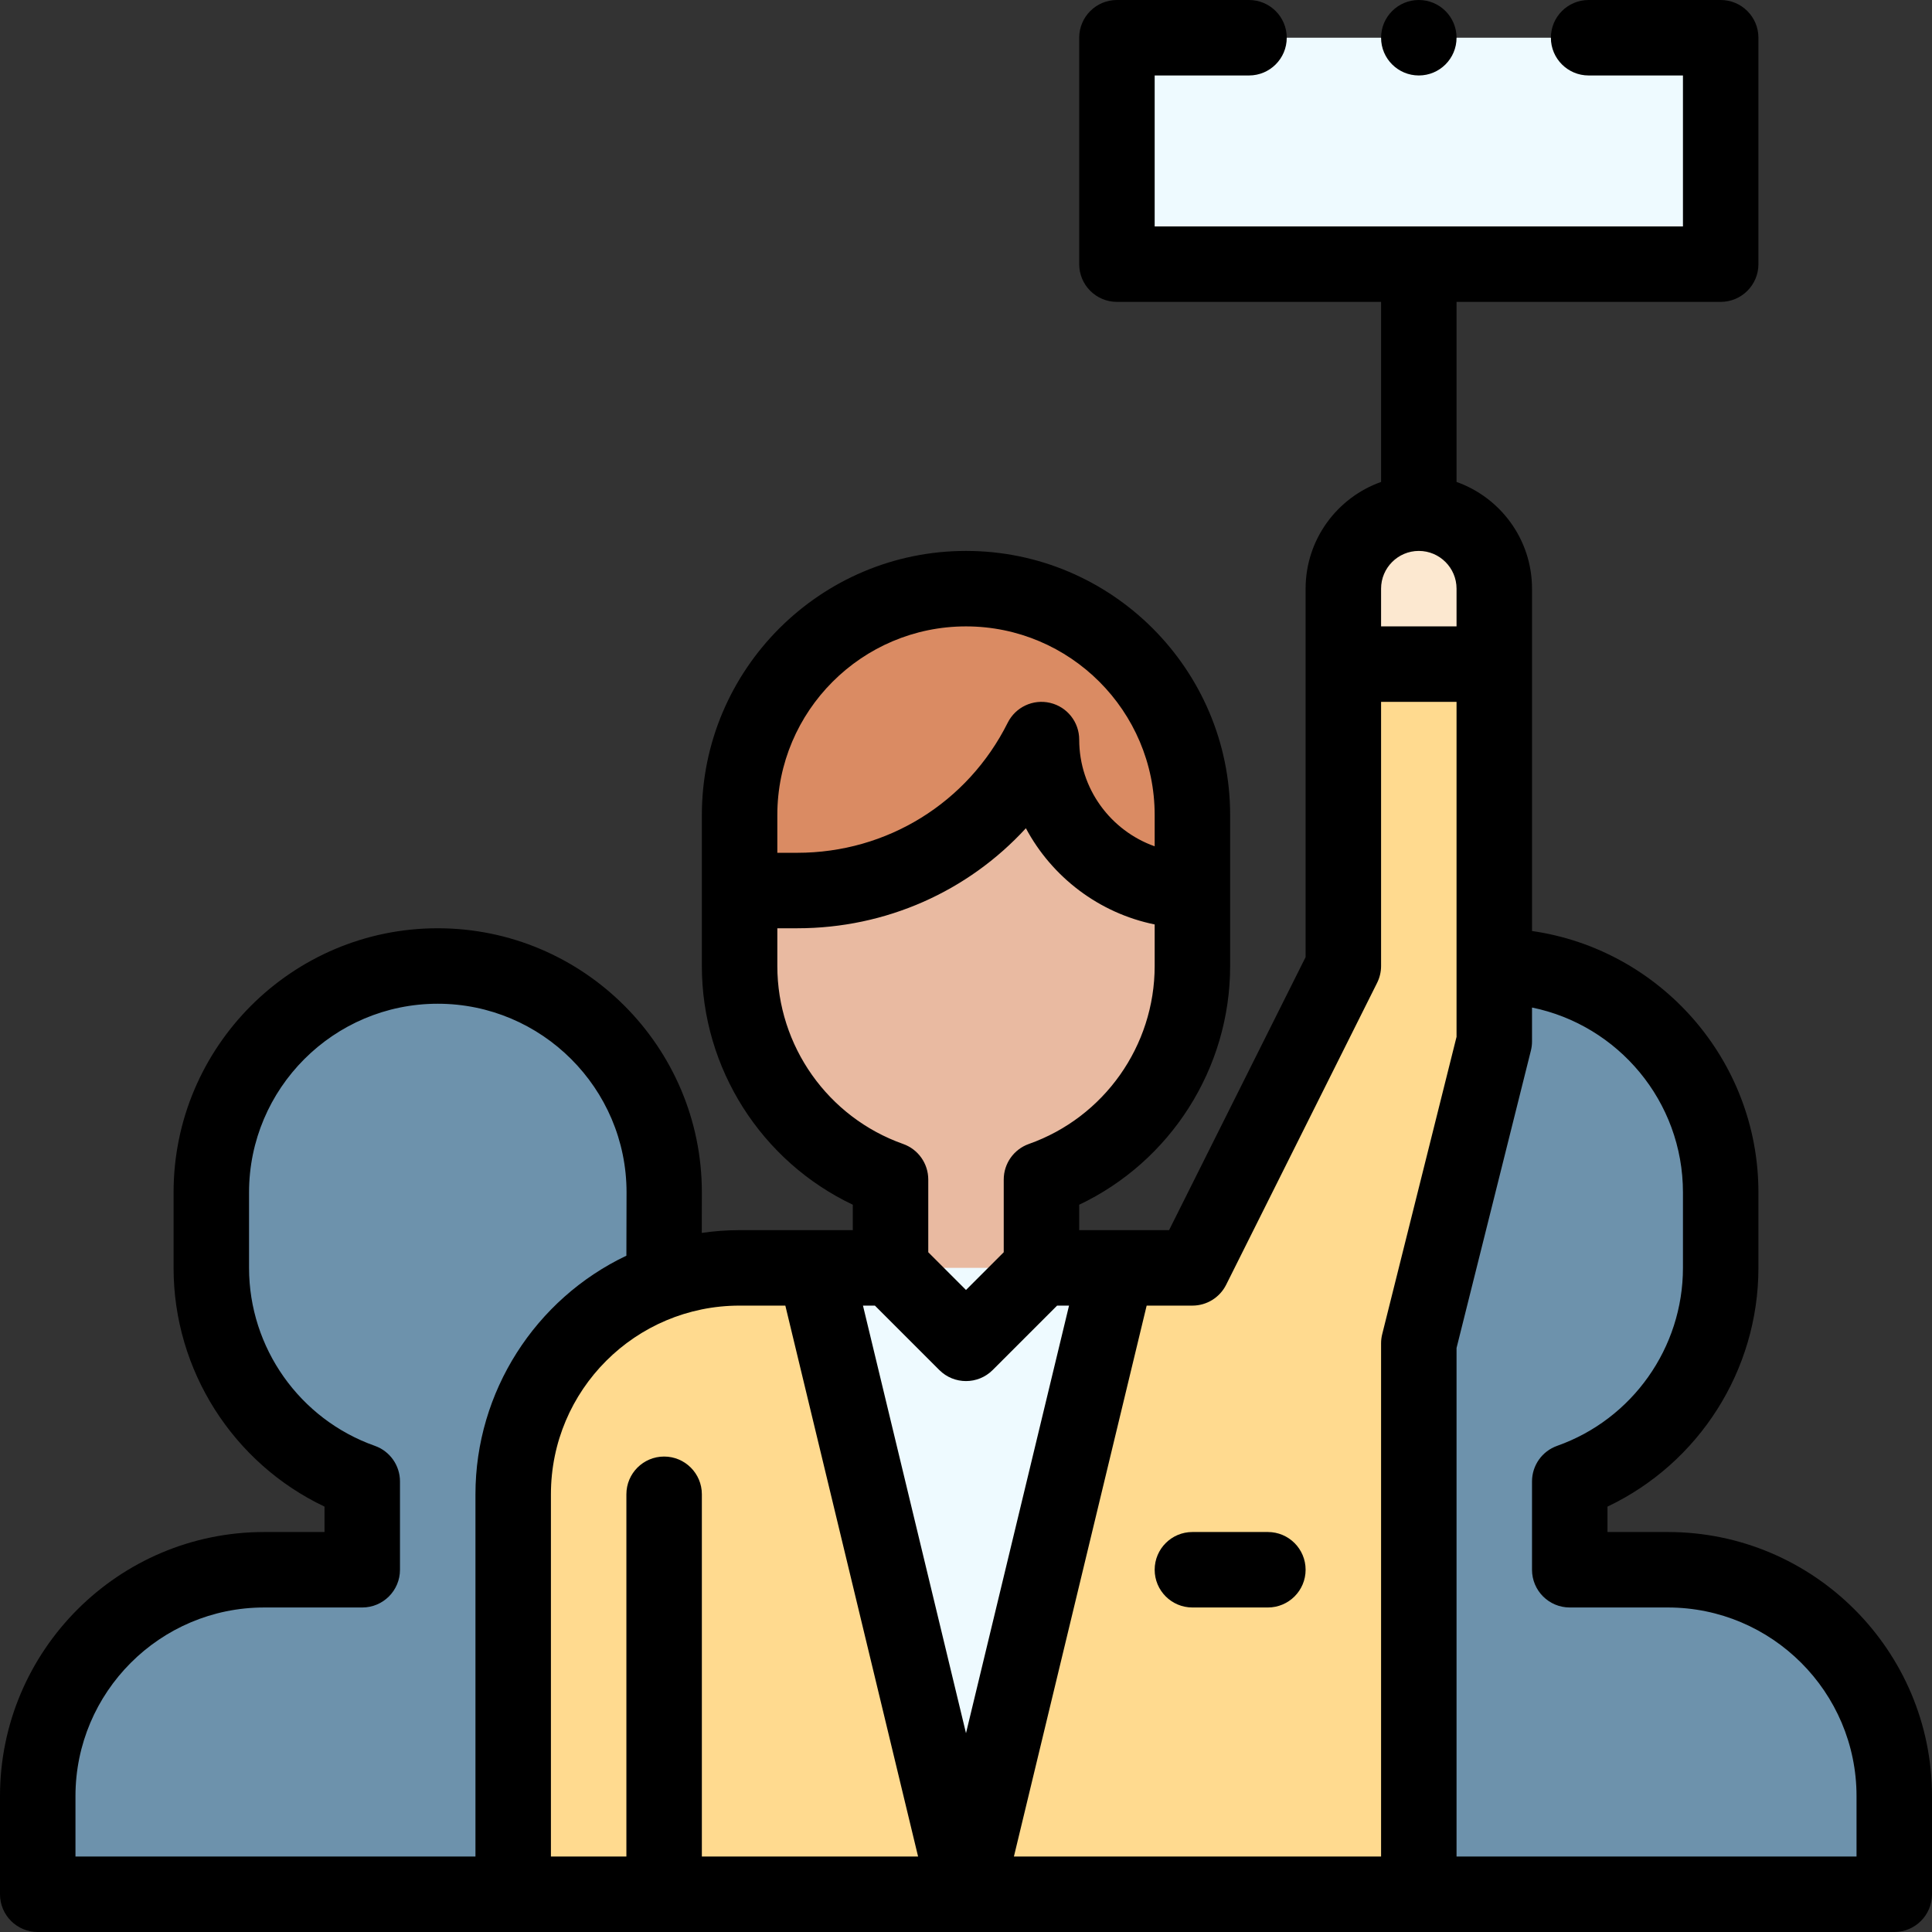 <svg id="Capa_1" enable-background="new 0 0 512 512" height="512" viewBox="0 0 512 512" width="512" xmlns="http://www.w3.org/2000/svg"><rect x="0" y="0" width="512" height="512" fill="#333333" stroke="none"/><g><g><g><path d="m442 416h-26v-23.41c23.3-8.24 40-30.47 40-56.59v-20c0-33.14-26.86-60-60-60l-20 100v146h126v-26c0-33.14-26.86-60-60-60z" fill="#6d92ac"/><path d="m116 256c-33.14 0-60 26.86-60 60v20.01c0 26.12 16.7 48.34 40 56.58v23.41h-26c-33.14 0-60 26.86-60 60v26h126l39.9-162.55c.07-1.14.1-23.45.1-23.45 0-33.14-26.86-60-60-60z" fill="#6d92ac"/><path d="m356 176v80l-40 80h-120c-33.276 0-60 26.997-60 60v106h240v-146l20-80v-100z" fill="#ffda8f"/><path d="m276 196-80 40v20.01c0 26.12 16.7 48.34 40 56.58v23.41l20 20 20-20v-23.41c23.3-8.24 40-30.47 40-56.59v-20z" fill="#e9baa1"/><path d="m456 10v60c-4.514 0-155.488 0-160 0v-60z" fill="#eefaff"/><path d="m396 156v20h-40v-20c0-11.05 8.95-20 20-20s20 8.95 20 20z" fill="#fce8d0"/><path d="m316 216v20c-22.09 0-40-17.91-40-40-12.26 24.51-37.31 40-64.72 40h-15.28v-20c0-33.14 26.86-60 60-60s60 26.86 60 60z" fill="#da8b63"/></g><path d="m216 336 40 166 40-166z" fill="#eefaff"/></g><g><path d="m10 512h492c5.522 0 10-4.478 10-10v-26c0-38.598-31.402-70-70-70h-16v-6.734c24.192-11.483 40-36.073 40-63.266v-20c0-35.202-26.124-64.406-60-69.274v-90.726c0-13.036-8.361-24.152-20-28.28v-47.72h70c5.522 0 10-4.477 10-10v-60c0-5.523-4.478-10-10-10h-35c-5.522 0-10 4.477-10 10s4.478 10 10 10h25v40h-140v-40h25c5.522 0 10-4.477 10-10s-4.478-10-10-10h-35c-5.522 0-10 4.477-10 10v60c0 5.523 4.478 10 10 10h70v47.72c-11.639 4.128-20 15.243-20 28.28v97.639l-36.181 72.361h-23.819v-6.734c24.192-11.483 40-36.073 40-63.266v-40c0-38.598-31.402-70-70-70s-70 31.402-70 70v40.01c0 27.187 15.808 51.773 40 63.256v6.734h-30c-3.372 0-6.716.253-10.021.728.008-2.891.015-6.416.021-10.728 0-38.598-31.402-70-70-70s-70 31.402-70 70v20.01c0 27.187 15.808 51.773 40 63.256v6.734h-16c-38.598 0-70 31.402-70 70v26c0 5.522 4.477 10 10 10zm246-52.688-27.304-113.312h3.162l17.071 17.071c1.953 1.953 4.511 2.929 7.071 2.929s5.118-.976 7.071-2.929l17.072-17.071h3.162zm149.701-180.887c.198-.793.299-1.607.299-2.425v-8.994c22.795 4.646 40 24.848 40 48.994v20c0 21.158-13.396 40.111-33.334 47.162-3.995 1.413-6.666 5.19-6.666 9.428v23.41c0 5.523 4.478 10 10 10h26c27.57 0 50 22.43 50 50v16h-106v-134.769zm-39.701-122.425c0-5.514 4.486-10 10-10s10 4.486 10 10v10h-20zm-62.123 190h12.123c3.788 0 7.25-2.14 8.944-5.528l40-80c.694-1.389 1.056-2.92 1.056-4.472v-70h20v88.769l-19.701 78.806c-.198.793-.299 1.607-.299 2.425v136h-97.304zm-97.877-130c0-27.57 22.43-50 50-50s50 22.43 50 50v8.28c-11.639-4.128-20-15.243-20-28.28 0-4.638-3.188-8.667-7.702-9.732-4.512-1.068-9.167 1.111-11.241 5.259-10.637 21.264-32.009 34.473-55.777 34.473h-5.28zm0 40.01v-10.01h5.28c23.517 0 45.257-9.791 60.59-26.509 6.912 12.932 19.347 22.484 34.13 25.498v11.011c0 21.158-13.396 40.111-33.334 47.162-3.995 1.413-6.666 5.19-6.666 9.428v19.268l-10 10-10-10v-19.268c0-4.238-2.671-8.015-6.666-9.428-19.938-7.051-33.334-26-33.334-47.152zm-10 89.99h12.123l35.181 146h-57.304v-96c0-5.523-4.477-10-10-10s-10 4.477-10 10v96h-20v-96c0-27.648 22.411-50 50-50zm-176 130c0-27.57 22.43-50 50-50h26c5.523 0 10-4.477 10-10v-23.41c0-4.238-2.671-8.015-6.666-9.428-19.938-7.051-33.334-26-33.334-47.152v-20.01c0-27.57 22.43-50 50-50s50.042 22.43 50.042 49.987c-.007 4.935-.022 11.81-.042 16.785-24.159 11.487-40 36.063-40 63.228v96h-106z"/><path d="m316 426h20c5.522 0 10-4.477 10-10s-4.478-10-10-10h-20c-5.522 0-10 4.477-10 10s4.478 10 10 10z"/><circle cx="376" cy="10" r="10"/></g></g></svg>